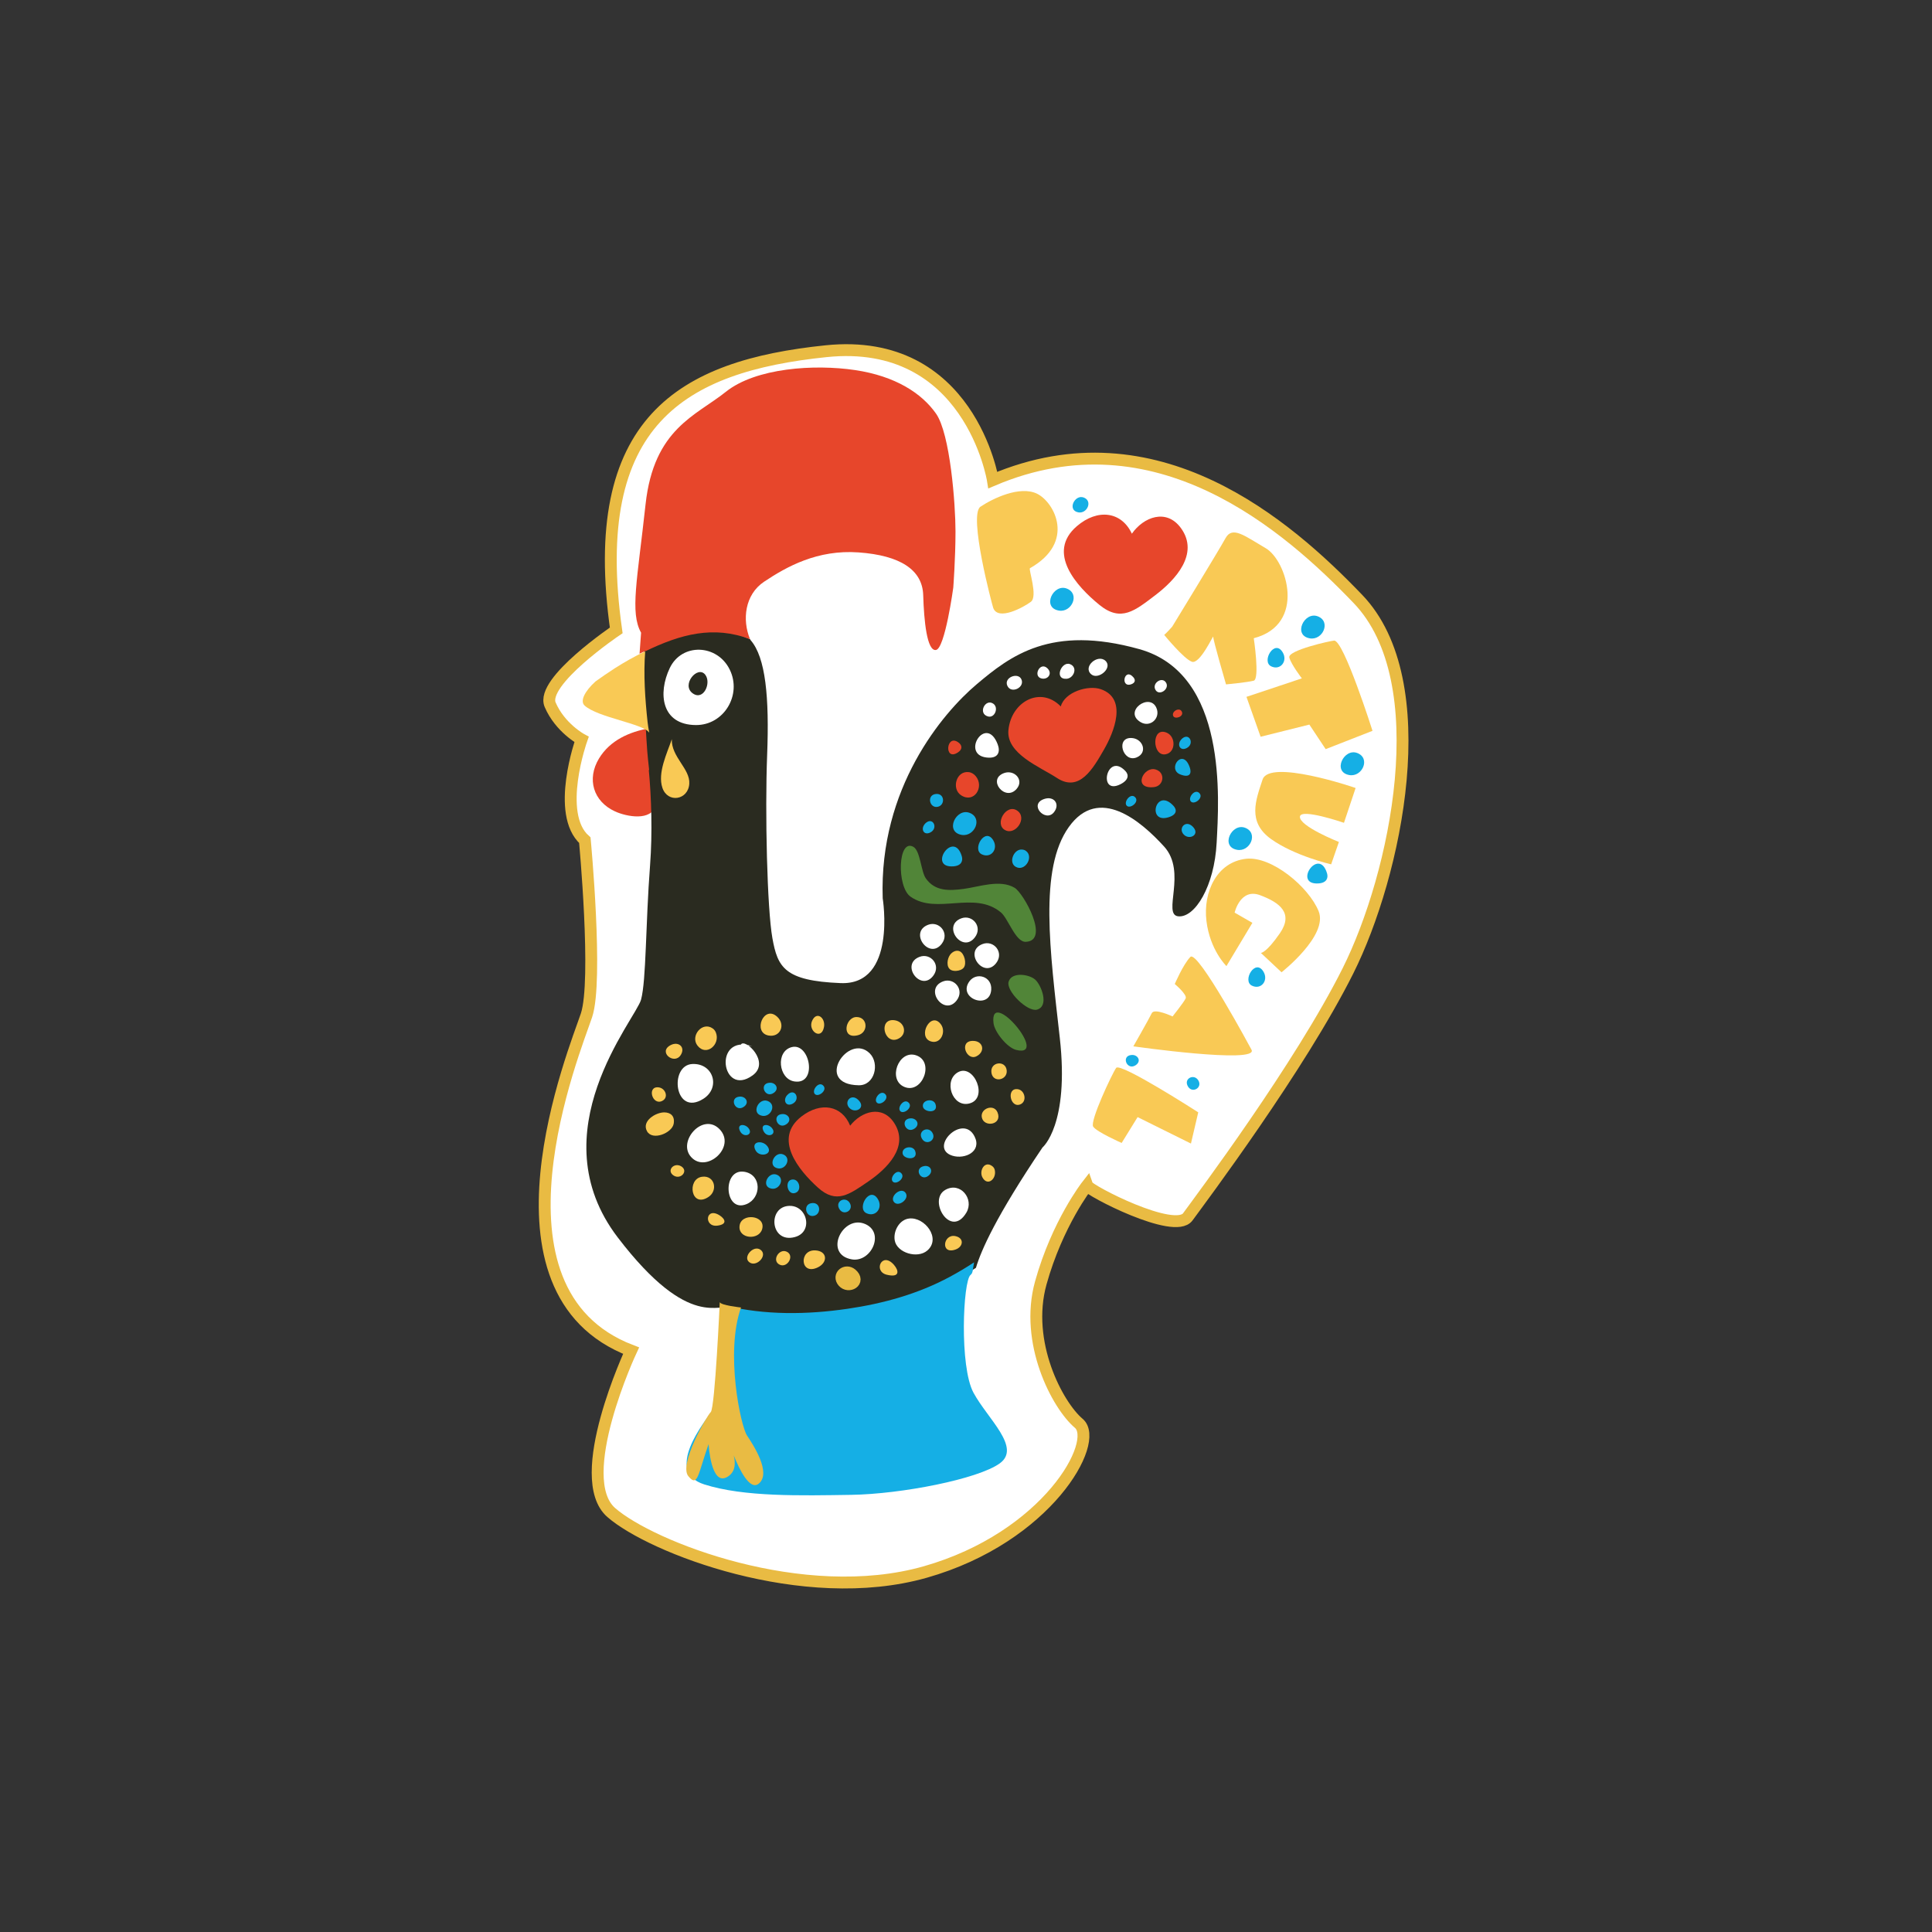 <?xml version="1.0" encoding="utf-8"?>
<!-- Generator: Adobe Illustrator 16.0.0, SVG Export Plug-In . SVG Version: 6.00 Build 0)  -->
<!DOCTYPE svg PUBLIC "-//W3C//DTD SVG 1.1//EN" "http://www.w3.org/Graphics/SVG/1.1/DTD/svg11.dtd">
<svg version="1.1" id="Capa_1" xmlns="http://www.w3.org/2000/svg" xmlns:xlink="http://www.w3.org/1999/xlink" x="0px" y="0px"
	 width="250px" height="250px" viewBox="0 0 250 250" enable-background="new 0 0 250 250" xml:space="preserve">
<rect x="0" y="0" width="250" height="250" fill="#333333" stroke="none"/>
<g>
	<g>
		<path fill="#FFFFFF" stroke="#E9BB43" stroke-width="1.535" stroke-miterlimit="10" d="M128.477,62.12
			c0,0-2.993-18.6-21.589-16.673c-18.598,1.922-30.996,8.975-27.149,36.125c0,0-9.831,6.627-8.55,9.619
			c1.282,2.993,4.062,4.49,4.062,4.49s-3.421,9.62,0.426,13.041c0,0,1.712,18.171,0.215,22.657
			c-1.497,4.49-14.323,35.699,5.771,43.393c0,0-7.694,16.463-2.565,20.952c5.132,4.486,24.799,12.184,40.617,7.698
			c15.817-4.494,22.662-16.889,19.881-19.24c-2.78-2.353-7.058-10.477-4.92-18.17c2.14-7.694,5.986-12.614,5.986-12.614
			c0.215,0.646,11.33,6.412,13.039,4.061c1.712-2.349,14.538-19.452,20.735-31.852c6.199-12.396,11.543-37.404,1.284-48.095
			C166.602,68.008,149.64,53.14,128.477,62.12z"/>
	</g>
	<g>
		<path fill="#E7462B" d="M84.061,94.228c-2.617,0.466-5.123,1.559-6.556,3.929c-1.596,2.643-0.746,5.546,2.078,6.838
			c1.483,0.683,4.695,1.315,5.294-0.806c0.386-1.379-0.772-3.487-0.794-4.956c-0.024-1.634,0.332-3.182-0.022-4.81"/>
		<g>
			<path fill="#2A2B20" d="M147.433,83.999c-11.459-3.202-16.703,0.875-21.073,4.565c-4.369,3.691-12.622,13.401-12.138,27.675
				c0,0,1.847,11.265-5.437,10.975c-7.282-0.291-8.157-2.039-8.838-5.824c-0.679-3.787-0.971-16.222-0.679-23.697
				c0.291-7.479-0.195-12.625-2.138-14.858c-0.032-0.038-0.045-0.088-0.075-0.125c-4.417-2.026-9.223-1.214-13.641,0.748
				c-0.276,3.196-0.386,6.536,0.034,9.714c0.261,1.982,0.092,2.478,0.549,6.432c0.004,0.028-0.03,0.03-0.042,0.052
				c0.332,3.481,0.485,8.086,0.163,12.315c-0.585,7.67-0.488,14.857-1.164,17.376c-0.681,2.528-13.404,17.191-3.011,30.784
				c9.417,12.326,13.33,8.179,14.568,9.258c5.447,1.421,10.127,1.811,15.658,0.88c4.49-0.757,8.816-1.931,12.794-4.18
				c1.081-0.613,2.203-1.298,3.325-2.038c0.669-2.249,2.569-6.607,8.613-15.57c0,0,3.499-2.914,2.237-14.178
				c-1.264-11.263-2.719-21.851,1.168-27.288c3.881-5.437,9.322-0.776,12.329,2.526c3.009,3.301-0.288,8.836,1.847,9.031
				c2.136,0.197,4.661-3.883,4.952-9.515C157.726,103.421,158.892,87.207,147.433,83.999z"/>
			<g>
				<path fill="#E7462B" d="M82.759,84.59c0,0,1.119-0.563,0.732-0.308c4.597-2.239,8.86-3.359,13.563-1.572
					c-1.035-2.498-0.685-5.768,1.823-7.439c2.914-1.944,6.9-4.177,12.235-3.789c5.343,0.386,8.257,2.233,8.351,5.539
					c0.098,3.3,0.485,7.28,1.654,7.085c1.166-0.195,2.235-8.058,2.235-8.058s0.289-3.789,0.289-7.286
					c0-3.495-0.681-12.624-2.523-15.245c-1.845-2.625-5.244-4.854-10.486-5.632c-5.248-0.778-12.821-0.292-16.706,2.812
					c-3.885,3.11-9.322,4.76-10.392,14.569c-1.065,9.808-2.038,13.985-0.579,16.606L82.759,84.59z"/>
				<path fill="#F9C955" d="M84.007,94.803c0.002,0.002,0.006,0.01,0.008,0.014c-0.092-0.479-0.173-0.947-0.219-1.387
					c-0.319-2.977-0.545-6.153-0.305-9.148c-1.365,0.646-2.685,1.393-3.94,2.195c-0.85,0.547-1.68,1.119-2.498,1.706
					c-1.413,1.28-2.032,2.56-1.397,3.125C77.404,92.861,83.231,93.637,84.007,94.803z"/>
				<path fill="#15AFE5" d="M125.585,164.979c0.339-0.274,0.255-0.621,0.466-1.636c-1.019,0.669-2.062,1.298-3.13,1.87
					c-4.128,2.222-8.596,3.459-13.227,4.14c-5.276,0.772-10.673,0.84-15.875-0.414c0.921,2.826,0.062,11.348-1.347,13.23
					c-1.459,1.942-6.51,8.255-1.361,9.907c5.145,1.647,12.528,1.453,19.036,1.357c6.502-0.1,16.409-2.038,19.225-4.076
					c2.818-2.042-1.552-5.731-3.399-9.131C124.128,176.828,124.614,165.755,125.585,164.979z"/>
				<path fill="#FFFFFF" d="M90.041,93.822c3.644,0.026,5.993-3.915,4.384-7.18c-1.622-3.306-6.193-3.469-7.755-0.201
					C85.102,89.721,85.583,93.789,90.041,93.822z"/>
				<path fill="#2A2B20" d="M91.259,87.307c-0.985-1.272-3.17,1.333-1.604,2.424C91.054,90.706,92.073,88.354,91.259,87.307z"/>
				<path fill="#F9C955" d="M86.933,95.653c-0.617,1.821-1.867,4.353-1.22,6.285c0.681,2.032,3.347,1.602,3.48-0.521
					C89.321,99.478,86.853,97.952,86.933,95.653z"/>
				<path fill="#E7462B" d="M142.463,89.188c-1.649-0.583-4.687,0.348-5.198,2.225c-2.603-2.668-6.397-0.655-6.774,3.045
					c-0.316,3.085,4.103,4.78,6.262,6.201c2.932,1.933,4.692-1.216,6.117-3.691C144.129,94.773,145.938,90.405,142.463,89.188z"/>
				<path fill="#E7462B" d="M115.708,145.312c-1.556-2.396-4.259-1.504-5.7,0.351c-1.061-2.639-3.807-3.124-6.301-1.19
					c-3.692,2.858-0.396,6.922,2.139,9.207c2.393,2.161,4.064,0.871,6.508-0.796C114.725,151.267,117.704,148.393,115.708,145.312z"
					/>
				<path fill="#F9C955" d="M123.72,125.633c0.388-0.019,0.794-0.166,0.991-0.424c0.4-0.527,0.089-1.803-0.5-2.102
					c-0.45-0.227-0.973,0.048-1.258,0.424c-0.4,0.523-0.557,1.644,0.113,1.989C123.241,125.608,123.479,125.645,123.72,125.633z"/>
				<path fill="#518538" d="M134.181,130.648c-1.204,0.335-4.044-2.412-3.662-3.63c0.396-1.267,2.589-0.979,3.423-0.267
					C134.737,127.44,135.814,130.191,134.181,130.648z"/>
				<path fill="#518538" d="M128.559,132.388c0.135,1.158,1.767,3.181,2.934,3.471C135.918,136.97,128.007,127.611,128.559,132.388z
					"/>
				<path fill="#FFFFFF" d="M123.25,149.551c1.614,0.498,3.823-0.549,2.862-2.483C124.594,143.982,120.076,148.563,123.25,149.551z"
					/>
				<path fill="#FFFFFF" d="M123.989,138.732c-1.962,1.062-0.776,4.613,1.433,4.06C127.953,142.164,126.049,137.622,123.989,138.732
					z"/>
				<path fill="#FFFFFF" d="M118.54,136.556c-2.267-0.757-3.724,3.172-1.511,4.092C119.342,141.61,120.992,137.375,118.54,136.556z"
					/>
				<path fill="#FFFFFF" d="M111.113,140.433c2.072,0.039,2.747-2.811,1.435-4.124C109.803,133.562,105.25,140.329,111.113,140.433z
					"/>
				<path fill="#FFFFFF" d="M102.466,135.492c-2.136,0.53-1.729,4.116,0.308,4.442C105.823,140.433,104.844,134.903,102.466,135.492
					z"/>
				<path fill="#FFFFFF" d="M97.325,135.373c-5.135-1.636-3.979,6.723,0.067,3.777c2.371-1.72-1.044-4.884-1.526-3.973"/>
				<path fill="#FFFFFF" d="M91.008,142.188c2.273-1.433,1.315-4.633-1.421-4.506C86.551,137.829,87.259,144.552,91.008,142.188z"/>
				<path fill="#FFFFFF" d="M93.102,146.108c-2.146-2.197-5.481,1.576-3.686,3.594C91.375,151.915,95.345,148.412,93.102,146.108z"
					/>
				<path fill="#FFFFFF" d="M96.597,155.815c1.931-0.796,1.994-3.765-0.231-4.179C93.411,151.096,93.681,157.018,96.597,155.815z"/>
				<path fill="#FFFFFF" d="M102.838,160.079c1.578-0.41,1.803-2.007,1.134-3.065c-0.364-0.577-0.997-0.999-1.827-0.975
					C99.283,156.114,99.654,160.919,102.838,160.079z"/>
				<path fill="#FFFFFF" d="M111.973,158.396c-2.938-1.294-5.481,3.944-1.729,4.569C112.725,163.374,114.53,159.529,111.973,158.396
					z"/>
				<path fill="#FFFFFF" d="M119.993,161.818c1.827-1.576-0.342-4.362-2.338-4.144c-1.266,0.131-2.087,1.616-1.878,2.83
					C116.052,162.112,118.719,162.917,119.993,161.818z"/>
				<path fill="#FFFFFF" d="M125.052,156.906c1.039-1.763-0.794-4.044-2.732-2.934C120.011,155.286,123.016,160.354,125.052,156.906
					z"/>
				<path fill="#F9C955" d="M105.071,132.129c-0.54,1.274,1.228,2.548,1.554,0.761C106.842,131.707,105.652,130.76,105.071,132.129z
					"/>
				<path fill="#F9C955" d="M111.061,133.944c1.317-0.366,1.242-2.32-0.211-2.341C109.355,131.584,108.782,134.577,111.061,133.944z
					"/>
				<path fill="#F9C955" d="M116.189,134.438c1.3-0.573,0.902-2.261-0.47-2.424C113.603,131.768,114.404,135.229,116.189,134.438z"
					/>
				<path fill="#F9C955" d="M120.431,134.752c1.273,0.426,2.03-1.206,1.339-2.177C120.458,130.729,118.659,134.159,120.431,134.752z
					"/>
				<path fill="#F9C955" d="M99.431,133.992c1.528,0.295,2.269-1.381,1.138-2.424C98.837,129.968,97.359,133.59,99.431,133.992z"/>
				<path fill="#F9C955" d="M92.636,133.614c-0.083-0.211-0.215-0.391-0.4-0.525c-1.359-0.976-2.955,0.971-1.978,2.217
					C91.396,136.759,93.245,135.15,92.636,133.614z"/>
				<path fill="#F9C955" d="M87.173,145.42c0.183-1.039-0.428-1.465-1.198-1.478c-1.103-0.016-2.991,1.115-2.249,2.444
					C84.425,147.648,86.955,146.617,87.173,145.42z"/>
				<path fill="#F9C955" d="M91.673,154.889c1.27-0.832,0.818-2.85-0.842-2.615C88.861,152.556,89.387,156.389,91.673,154.889z"/>
				<path fill="#F9C955" d="M98.623,159.044c0.506-1.827-2.778-2.142-2.929-0.378C95.542,160.317,98.197,160.532,98.623,159.044z"/>
				<path fill="#F9C955" d="M105.847,163.987c1.318-0.652,1.208-2.125-0.37-2.189C103.339,161.711,103.546,165.126,105.847,163.987z
					"/>
				<path fill="#F9C955" d="M114.747,164.95c1.735,0.422,1.568-0.545,0.932-1.277C114.124,161.882,112.95,164.513,114.747,164.95z"
					/>
				<path fill="#F9C955" d="M123.641,161.69c1.025-0.357,1.148-1.5-0.024-1.739C122.044,159.633,121.654,162.388,123.641,161.69z"/>
				<path fill="#F9C955" d="M128.724,151.401c-0.038-0.179-0.134-0.346-0.295-0.478c-1.013-0.819-1.779,0.59-1.293,1.449
					C127.79,153.555,128.979,152.552,128.724,151.401z"/>
				<path fill="#F9C955" d="M129.076,143.935c-0.48-1.158-2.253-0.493-2.03,0.649C127.309,145.937,129.759,145.57,129.076,143.935z"
					/>
				<path fill="#15AFE5" d="M121.058,142.888c-0.279-0.836-1.753-0.573-1.636,0.291
					C119.531,143.959,121.476,144.138,121.058,142.888z"/>
				<path fill="#15AFE5" d="M118.433,148.97c-0.279-0.836-1.755-0.577-1.636,0.287C116.904,150.041,118.849,150.22,118.433,148.97z"
					/>
				<path fill="#15AFE5" d="M120.629,146.542c-0.01-0.021-0.018-0.032-0.028-0.044c-0.561-0.772-1.769-0.179-1.361,0.732
					C119.76,148.385,121.278,147.545,120.629,146.542z"/>
				<path fill="#15AFE5" d="M155.043,139.768c-0.008-0.016-0.02-0.028-0.03-0.04c-0.559-0.772-1.769-0.183-1.358,0.732
					C154.171,141.614,155.693,140.771,155.043,139.768z"/>
				<path fill="#15AFE5" d="M109.935,155.629c-0.012-0.016-0.018-0.032-0.03-0.044c-0.561-0.769-1.769-0.179-1.357,0.736
					C109.063,157.476,110.585,156.628,109.935,155.629z"/>
				<path fill="#15AFE5" d="M120.184,152.103c0.635-0.558,0.205-1.377-0.635-1.206C118.194,151.171,119.153,153.006,120.184,152.103
					z"/>
				<path fill="#15AFE5" d="M117.169,154.339c-0.579-0.771-2,0.406-1.535,1.139C116.176,156.325,117.772,155.14,117.169,154.339z"/>
				<path fill="#15AFE5" d="M99.891,145.973c-0.488-0.601-1.559-0.553-1.093,0.39C99.277,147.33,100.581,146.824,99.891,145.973z"/>
				<path fill="#15AFE5" d="M96.85,145.973c-0.49-0.601-1.561-0.553-1.091,0.39C96.234,147.33,97.538,146.824,96.85,145.973z"/>
				<path fill="#15AFE5" d="M99.319,148.349c-0.641-0.892-2.253-0.664-1.517,0.562C98.344,149.81,100.074,149.399,99.319,148.349z"
					/>
				<path fill="#15AFE5" d="M96.294,143.19c0.707-0.537,0.201-1.341-0.573-1.29C94.262,141.996,95.146,144.055,96.294,143.19z"/>
				<path fill="#15AFE5" d="M100.165,141.388c0.705-0.529,0.199-1.334-0.575-1.282C98.131,140.197,99.019,142.255,100.165,141.388z"
					/>
				<path fill="#15AFE5" d="M147.015,137.793c0.707-0.529,0.203-1.333-0.575-1.281C144.98,136.604,145.868,138.661,147.015,137.793z
					"/>
				<path fill="#15AFE5" d="M101.803,145.443c0.707-0.529,0.199-1.333-0.575-1.286C99.769,144.253,100.657,146.311,101.803,145.443z
					"/>
				<path fill="#15AFE5" d="M118.391,146.001c0.701-0.538,0.197-1.338-0.577-1.29C116.355,144.807,117.24,146.864,118.391,146.001z"
					/>
				<path fill="#F9C955" d="M101.785,161.961c-0.989-0.445-1.97,1.183-0.89,1.692C101.898,164.127,102.87,162.447,101.785,161.961z"
					/>
				<path fill="none" stroke="#E9BB43" stroke-width="1.535" stroke-miterlimit="10" d="M110.195,164.875
					c-0.746-0.641-1.777,0.183-1.086,0.987C109.792,166.658,111.318,165.842,110.195,164.875z"/>
				<path fill="#F9C955" d="M98.4,161.711c-0.959-0.681-2.466,1.138-1.286,1.715C98.026,163.872,99.367,162.399,98.4,161.711z"/>
				<path fill="#F9C955" d="M92.821,158.598c1.339-0.167,1.003-0.859,0.342-1.301C91.283,156.059,91.032,158.817,92.821,158.598z"/>
				<path fill="#F9C955" d="M88.168,150.932c-0.063-0.039-0.129-0.067-0.189-0.095c-0.921-0.351-1.743,0.736-0.76,1.306
					C88.105,152.655,89.102,151.533,88.168,150.932z"/>
				<path fill="#F9C955" d="M85.675,142.466c0.886-0.426,0.464-1.632-0.426-1.759C83.671,140.492,84.387,143.087,85.675,142.466z"/>
				<path fill="#F9C955" d="M88.077,136.535c0.665-1.022-0.273-1.839-1.306-1.293C85.108,136.117,87.225,137.837,88.077,136.535z"/>
				<path fill="#518538" d="M131.293,114.88c-1.895-1.128-4.598-0.122-6.594,0.143c-1.876,0.251-3.715,0.327-4.901-1.369
					c-0.615-0.872-0.712-3.552-1.594-4.064c-2.032-1.178-2.185,5.159-0.388,6.432c3.391,2.404,8.257-0.83,11.702,2.044
					c0.943,0.786,1.891,3.857,3.212,3.805C135.916,121.754,132.447,115.57,131.293,114.88z"/>
				<path fill="#FFFFFF" d="M127.627,98.018c1.592,0.197,1.829-0.76,1.477-1.692C127.605,92.377,124.297,97.602,127.627,98.018z"/>
				<path fill="#FFFFFF" d="M131.562,102.069c0.977-1.145-0.293-2.5-1.614-2.042C127.652,100.824,130.079,103.817,131.562,102.069z"
					/>
				<path fill="#FFFFFF" d="M128.904,124.624c1.065-1.383-0.32-3.019-1.767-2.464C124.624,123.119,127.278,126.732,128.904,124.624z
					"/>
				<path fill="#FFFFFF" d="M126.141,121.304c1.064-1.379-0.318-3.015-1.768-2.464C121.859,119.801,124.514,123.416,126.141,121.304
					z"/>
				<path fill="#FFFFFF" d="M121.855,122.134c1.065-1.383-0.32-3.015-1.765-2.464C117.573,120.631,120.228,124.246,121.855,122.134z
					"/>
				<path fill="#FFFFFF" d="M120.749,126.278c1.067-1.38-0.318-3.014-1.763-2.461C116.468,124.775,119.123,128.392,120.749,126.278z
					"/>
				<path fill="#FFFFFF" d="M123.79,129.459c1.064-1.382-0.32-3.014-1.766-2.464C119.509,127.954,122.164,131.572,123.79,129.459z"
					/>
				<path fill="#FFFFFF" d="M128.264,128.073c0.125-1.739-1.935-2.333-2.834-1.074C123.868,129.191,128.076,130.732,128.264,128.073
					z"/>
				<path fill="#E7462B" d="M126.266,100.439c-0.239-0.285-0.549-0.485-0.914-0.527c-1.638-0.193-2.257,2.187-0.973,3.005
					C126.051,103.992,127.406,101.829,126.266,100.439z"/>
				<path fill="#15AFE5" d="M125.459,105.18c-1.741-0.661-3.258,2.459-1.025,2.854C126.103,108.326,127.227,105.854,125.459,105.18z
					"/>
				<path fill="#15AFE5" d="M161.119,107.114c-1.744-0.661-3.262,2.46-1.029,2.854C161.762,110.261,162.882,107.789,161.119,107.114
					z"/>
				<path fill="#15AFE5" d="M175.629,97.44c-1.741-0.663-3.258,2.462-1.027,2.852C176.273,100.587,177.393,98.115,175.629,97.44z"/>
				<path fill="#15AFE5" d="M170.517,79.752c-1.744-0.665-3.26,2.46-1.029,2.85C171.163,82.895,172.279,80.425,170.517,79.752z"/>
				<path fill="#15AFE5" d="M138.035,76.158c-1.741-0.665-3.26,2.46-1.026,2.85C138.68,79.304,139.803,76.833,138.035,76.158z"/>
				<path fill="#15AFE5" d="M99.333,142.466c-1.176-0.449-2.201,1.656-0.696,1.919C99.765,144.584,100.523,142.916,99.333,142.466z"
					/>
				<path fill="#15AFE5" d="M140.24,64.38c-1.176-0.448-2.197,1.658-0.694,1.922C140.672,66.498,141.429,64.836,140.24,64.38z"/>
				<path fill="#15AFE5" d="M101.325,149.372c-1.108-0.422-2.076,1.564-0.657,1.814
					C101.733,151.374,102.448,149.802,101.325,149.372z"/>
				<path fill="#15AFE5" d="M100.496,151.999c-1.109-0.422-2.076,1.564-0.653,1.811
					C100.903,154.001,101.618,152.425,100.496,151.999z"/>
				<path fill="#15AFE5" d="M102.424,152.644c-0.959,0.215-0.492,2.182,0.577,1.684
					C103.803,153.961,103.397,152.429,102.424,152.644z"/>
				<path fill="#E7462B" d="M131.623,104.892c-1.409-0.965-3.017,1.757-1.551,2.529
					C131.418,108.131,132.996,105.829,131.623,104.892z"/>
				<path fill="#FFFFFF" d="M136.371,105.116c0.849-1.055,0.019-2.165-1.264-1.724C133.068,104.095,135.281,106.468,136.371,105.116
					z"/>
				<path fill="#FFFFFF" d="M144.975,101.486c1.104-0.555,1.101-1.234,0.665-1.7C143.218,97.195,141.996,102.975,144.975,101.486z"
					/>
				<path fill="#FFFFFF" d="M147.093,98.005c1.427-0.601,0.829-2.36-0.571-2.5C144.278,95.283,145.277,98.77,147.093,98.005z"/>
				<path fill="#FFFFFF" d="M147.584,93.44c1.25,0.758,2.65-0.515,2.044-1.865C148.734,89.585,145.319,92.069,147.584,93.44z"/>
				<path fill="#E7462B" d="M150.824,97.605c1.339-0.241,1.337-2.271,0.173-2.784C148.965,93.924,149.08,97.92,150.824,97.605z"/>
				<path fill="#E7462B" d="M149.313,101.853c1.321-0.142,1.522-1.927,0.201-2.289C147.946,99.134,146.518,102.145,149.313,101.853z
					"/>
				<path fill="#15AFE5" d="M151.133,105.775c1.216-0.34,1.174-1.021,0.688-1.53C149.559,101.858,148.388,106.547,151.133,105.775z"
					/>
				<path fill="#15AFE5" d="M127.03,110.545c1.188,0.575,2.155-0.647,1.521-1.767C127.495,106.911,125.734,109.913,127.03,110.545z"
					/>
				<path fill="#15AFE5" d="M161.996,127.544c1.187,0.577,2.153-0.648,1.522-1.764C162.46,123.909,160.701,126.915,161.996,127.544z
					"/>
				<path fill="#15AFE5" d="M164.484,86.222c1.182,0.575,2.157-0.649,1.519-1.768C164.948,82.586,163.187,85.589,164.484,86.222z"/>
				<path fill="#15AFE5" d="M112.104,156.982c1.188,0.573,2.155-0.649,1.521-1.768C112.569,153.348,110.808,156.35,112.104,156.982z
					"/>
				<path fill="#15AFE5" d="M132.77,110.118c-0.123-0.1-0.293-0.166-0.498-0.185c-1.15-0.125-1.914,1.908-0.633,2.324
					C132.758,112.619,133.742,110.848,132.77,110.118z"/>
				<path fill="#15AFE5" d="M123.384,112.104c1.023-0.08,1.25-0.71,1.067-1.323C123.388,107.277,119.955,112.362,123.384,112.104z"
					/>
				<path fill="#15AFE5" d="M170.649,114.312c1.023-0.08,1.252-0.708,1.064-1.321C170.653,109.489,167.221,114.575,170.649,114.312z
					"/>
				<path fill="#F9C955" d="M126.346,136.687c1.189-0.589,0.907-2.018-0.479-1.998C124.035,134.713,125.076,137.319,126.346,136.687
					z"/>
				<path fill="#F9C955" d="M130.268,138.525c-0.125-1.389-2.197-1.143-1.974,0.299C128.503,140.17,130.381,139.783,130.268,138.525
					z"/>
				<path fill="#F9C955" d="M132.049,142.896c0.868-0.378,0.587-1.795-0.318-1.95C130.17,140.687,130.708,143.478,132.049,142.896z"
					/>
				<path fill="#FFFFFF" d="M128.526,91.054c-1.029-0.703-2.032,1.277-0.685,1.654C128.724,92.953,129.271,91.563,128.526,91.054z"
					/>
				<path fill="#E7462B" d="M123.983,97.343c0.607-0.416,0.479-0.903,0.125-1.2C122.421,94.748,122.094,98.636,123.983,97.343z"/>
				<path fill="#15AFE5" d="M121.169,102.736c-1.323,0.068-0.91,1.942,0.215,1.654C122.313,104.149,122.233,102.685,121.169,102.736
					z"/>
				<path fill="#15AFE5" d="M105.138,155.673c-1.323,0.063-0.911,1.935,0.211,1.647
					C106.283,157.086,106.203,155.617,105.138,155.673z"/>
				<path fill="#FFFFFF" d="M132.162,87.89c-0.445-0.943-2.296-0.217-1.814,0.844C130.847,89.846,132.66,88.946,132.162,87.89z"/>
				<path fill="#FFFFFF" d="M134.766,87.792c0.838,0.195,1.459-0.639,0.778-1.305C134.576,85.537,133.615,87.525,134.766,87.792z"/>
				<path fill="#FFFFFF" d="M138.006,87.834c0.949-0.058,1.504-1.485,0.461-1.891C137.364,85.509,136.344,87.934,138.006,87.834z"/>
				<path fill="#FFFFFF" d="M143.036,85.5c-0.988-0.901-2.959,0.768-1.839,1.748C142.104,88.043,144.048,86.417,143.036,85.5z"/>
				<path fill="#FFFFFF" d="M146.36,88.552c0.591-0.199,0.561-0.599,0.314-0.894C145.498,86.282,144.911,89.018,146.36,88.552z"/>
				<path fill="#FFFFFF" d="M150.872,88.313c-0.502-0.772-1.724,0.034-1.413,0.83C149.875,90.212,151.437,89.177,150.872,88.313z"/>
				<path fill="#E7462B" d="M152.936,92.101c-0.285-0.65-1.363-0.065-1.129,0.532C152.002,93.132,153.22,92.75,152.936,92.101z"/>
				<path fill="#15AFE5" d="M152.73,100.214c1.26,0.49,1.471-0.165,1.238-0.87C153.074,96.626,150.971,99.528,152.73,100.214z"/>
				<path fill="#15AFE5" d="M155.145,102.579c-0.577-0.486-1.423,0.619-1.075,1.1C154.492,104.252,155.877,103.194,155.145,102.579z
					"/>
				<path fill="#15AFE5" d="M146.836,103.112c-0.577-0.486-1.421,0.619-1.075,1.101C146.183,104.79,147.564,103.729,146.836,103.112
					z"/>
				<path fill="#15AFE5" d="M114.494,141.53c-0.577-0.485-1.423,0.621-1.071,1.103C113.843,143.206,115.227,142.147,114.494,141.53z
					"/>
				<path fill="#15AFE5" d="M117.535,142.642c-0.575-0.49-1.425,0.612-1.073,1.099C116.882,144.312,118.265,143.254,117.535,142.642
					z"/>
				<path fill="#15AFE5" d="M106.478,140.428c-0.575-0.489-1.421,0.617-1.072,1.099
					C105.825,142.104,107.208,141.041,106.478,140.428z"/>
				<path fill="#15AFE5" d="M116.568,151.76c-0.575-0.485-1.425,0.621-1.077,1.099C115.913,153.436,117.298,152.377,116.568,151.76z
					"/>
				<path fill="#15AFE5" d="M154.303,106.929c-0.928-0.881-1.898,0.305-1.104,1.083C153.96,108.76,155.379,107.958,154.303,106.929z
					"/>
				<path fill="#15AFE5" d="M111.043,142.311c-0.927-0.884-1.898,0.307-1.104,1.083
					C110.705,144.142,112.124,143.334,111.043,142.311z"/>
				<path fill="#15AFE5" d="M119.875,106.43c-0.066,0.048-0.133,0.109-0.197,0.183c-0.593,0.673-0.129,1.558,0.729,1.095
					C121.41,107.17,120.765,105.757,119.875,106.43z"/>
				<path fill="#15AFE5" d="M102.048,141.53c-0.066,0.052-0.133,0.112-0.197,0.184c-0.593,0.677-0.131,1.561,0.729,1.099
					C103.58,142.275,102.936,140.862,102.048,141.53z"/>
				<path fill="#15AFE5" d="M153.045,95.51c-0.067,0.05-0.136,0.111-0.199,0.185c-0.591,0.675-0.127,1.557,0.73,1.095
					C154.579,96.25,153.933,94.841,153.045,95.51z"/>
				<path fill="#E9BB43" d="M96.667,185.76c-0.828-1.246-2.85-10.767-0.778-16.57c0,0-2.615-0.274-2.752-0.692
					c0,0-0.617,13.668-1.166,14.222c-0.551,0.553-4.146,6.771-2.904,8.291c1.244,1.524,1.244-0.275,2.627-4.147
					c0,0,0.277,5.393,2.349,4.286c1.172-0.625,1.144-1.858,0.903-2.821c0.714,1.782,2.078,4.621,3.244,3.649
					C99.845,190.596,97.496,187.005,96.667,185.76z"/>
				<path fill="#E7462B" d="M152.816,68.339c-1.883-2.591-4.849-1.437-6.353,0.722c-1.344-2.89-4.446-3.274-7.125-0.967
					c-3.962,3.411-0.036,7.77,2.932,10.182c2.806,2.277,4.599,0.734,7.238-1.268C152.071,75.057,155.236,71.674,152.816,68.339z"/>
				<path fill="#F9C955" d="M128.526,78.673c-0.149-0.422-3.238-12.034-1.657-13.103c1.578-1.059,5.086-2.766,7.323-1.684
					c2.232,1.083,5.059,6.265-0.915,9.638c-0.214,0.122,1.059,3.652,0.113,4.353C132.447,78.582,129.161,80.383,128.526,78.673z"/>
				<path fill="#F9C955" d="M163.779,70.934c-2.74-1.596-4.314-2.919-5.202-1.286c-0.892,1.63-6.896,11.443-6.896,11.443
					c-0.784,0.882-1.033,1.065-1.033,1.065s2.532,3.104,3.58,3.473c1.047,0.37,2.811-3.561,2.765-3.234
					c-0.05,0.322,1.654,6.166,1.654,6.166s2.784-0.265,3.584-0.48c0.804-0.217,0.006-5.495,0.006-5.495
					C169.087,80.807,166.522,72.528,163.779,70.934z"/>
				<path fill="#F9C955" d="M161.957,135.858c0,0-6.981-13.026-7.929-12.029c-0.947,0.995-2.013,3.503-2.013,3.503
					s1.639,1.373,1.411,1.863c-0.232,0.497-1.697,2.332-1.697,2.332s-2.364-1.114-2.688-0.426c-0.327,0.688-2.385,4.295-2.385,4.295
					S162.78,137.689,161.957,135.858z"/>
				<path fill="#F9C955" d="M155.053,143.935c0,0-10.096-6.504-10.625-5.747c-0.529,0.756-3.423,6.897-2.972,7.594
					c0.452,0.697,3.686,2.114,3.686,2.114l2.064-3.344l6.901,3.423L155.053,143.935z"/>
				<path fill="#F9C955" d="M172.64,82.893c-0.434,0.016-6.072,1.264-5.803,2.199c0.265,0.933,1.623,2.688,1.623,2.688l-7.168,2.392
					l1.831,5.163l6.309-1.574l2.109,3.178l6.061-2.371C177.602,94.568,173.884,82.858,172.64,82.893z"/>
				<path fill="#F9C955" d="M175.416,101.968c-0.316-0.125-11.154-3.777-12.04-1.095c-0.886,2.681-1.988,5.467,1.07,7.68
					c3.059,2.203,7.804,3.292,7.804,3.292l1.003-2.896c0,0-5.187-2.054-5.043-3.29c0.131-1.104,5.699,0.812,5.699,0.812
					L175.416,101.968z"/>
				<path fill="#F9C955" d="M165.831,125.813c0,0,6.07-4.752,4.803-7.895c-1.271-3.145-6.074-7.149-9.37-6.794
					c-3.785,0.408-5.604,4.281-5.152,8.048c0.454,3.77,2.588,5.841,2.588,5.841l3.359-5.598l-2.299-1.322
					c0,0,0.732-3.208,3.283-2.259c2.548,0.949,4.36,2.317,2.586,4.91c-1.779,2.587-2.47,2.565-2.47,2.565L165.831,125.813z"/>
			</g>
		</g>
	</g>
</g>
</svg>
